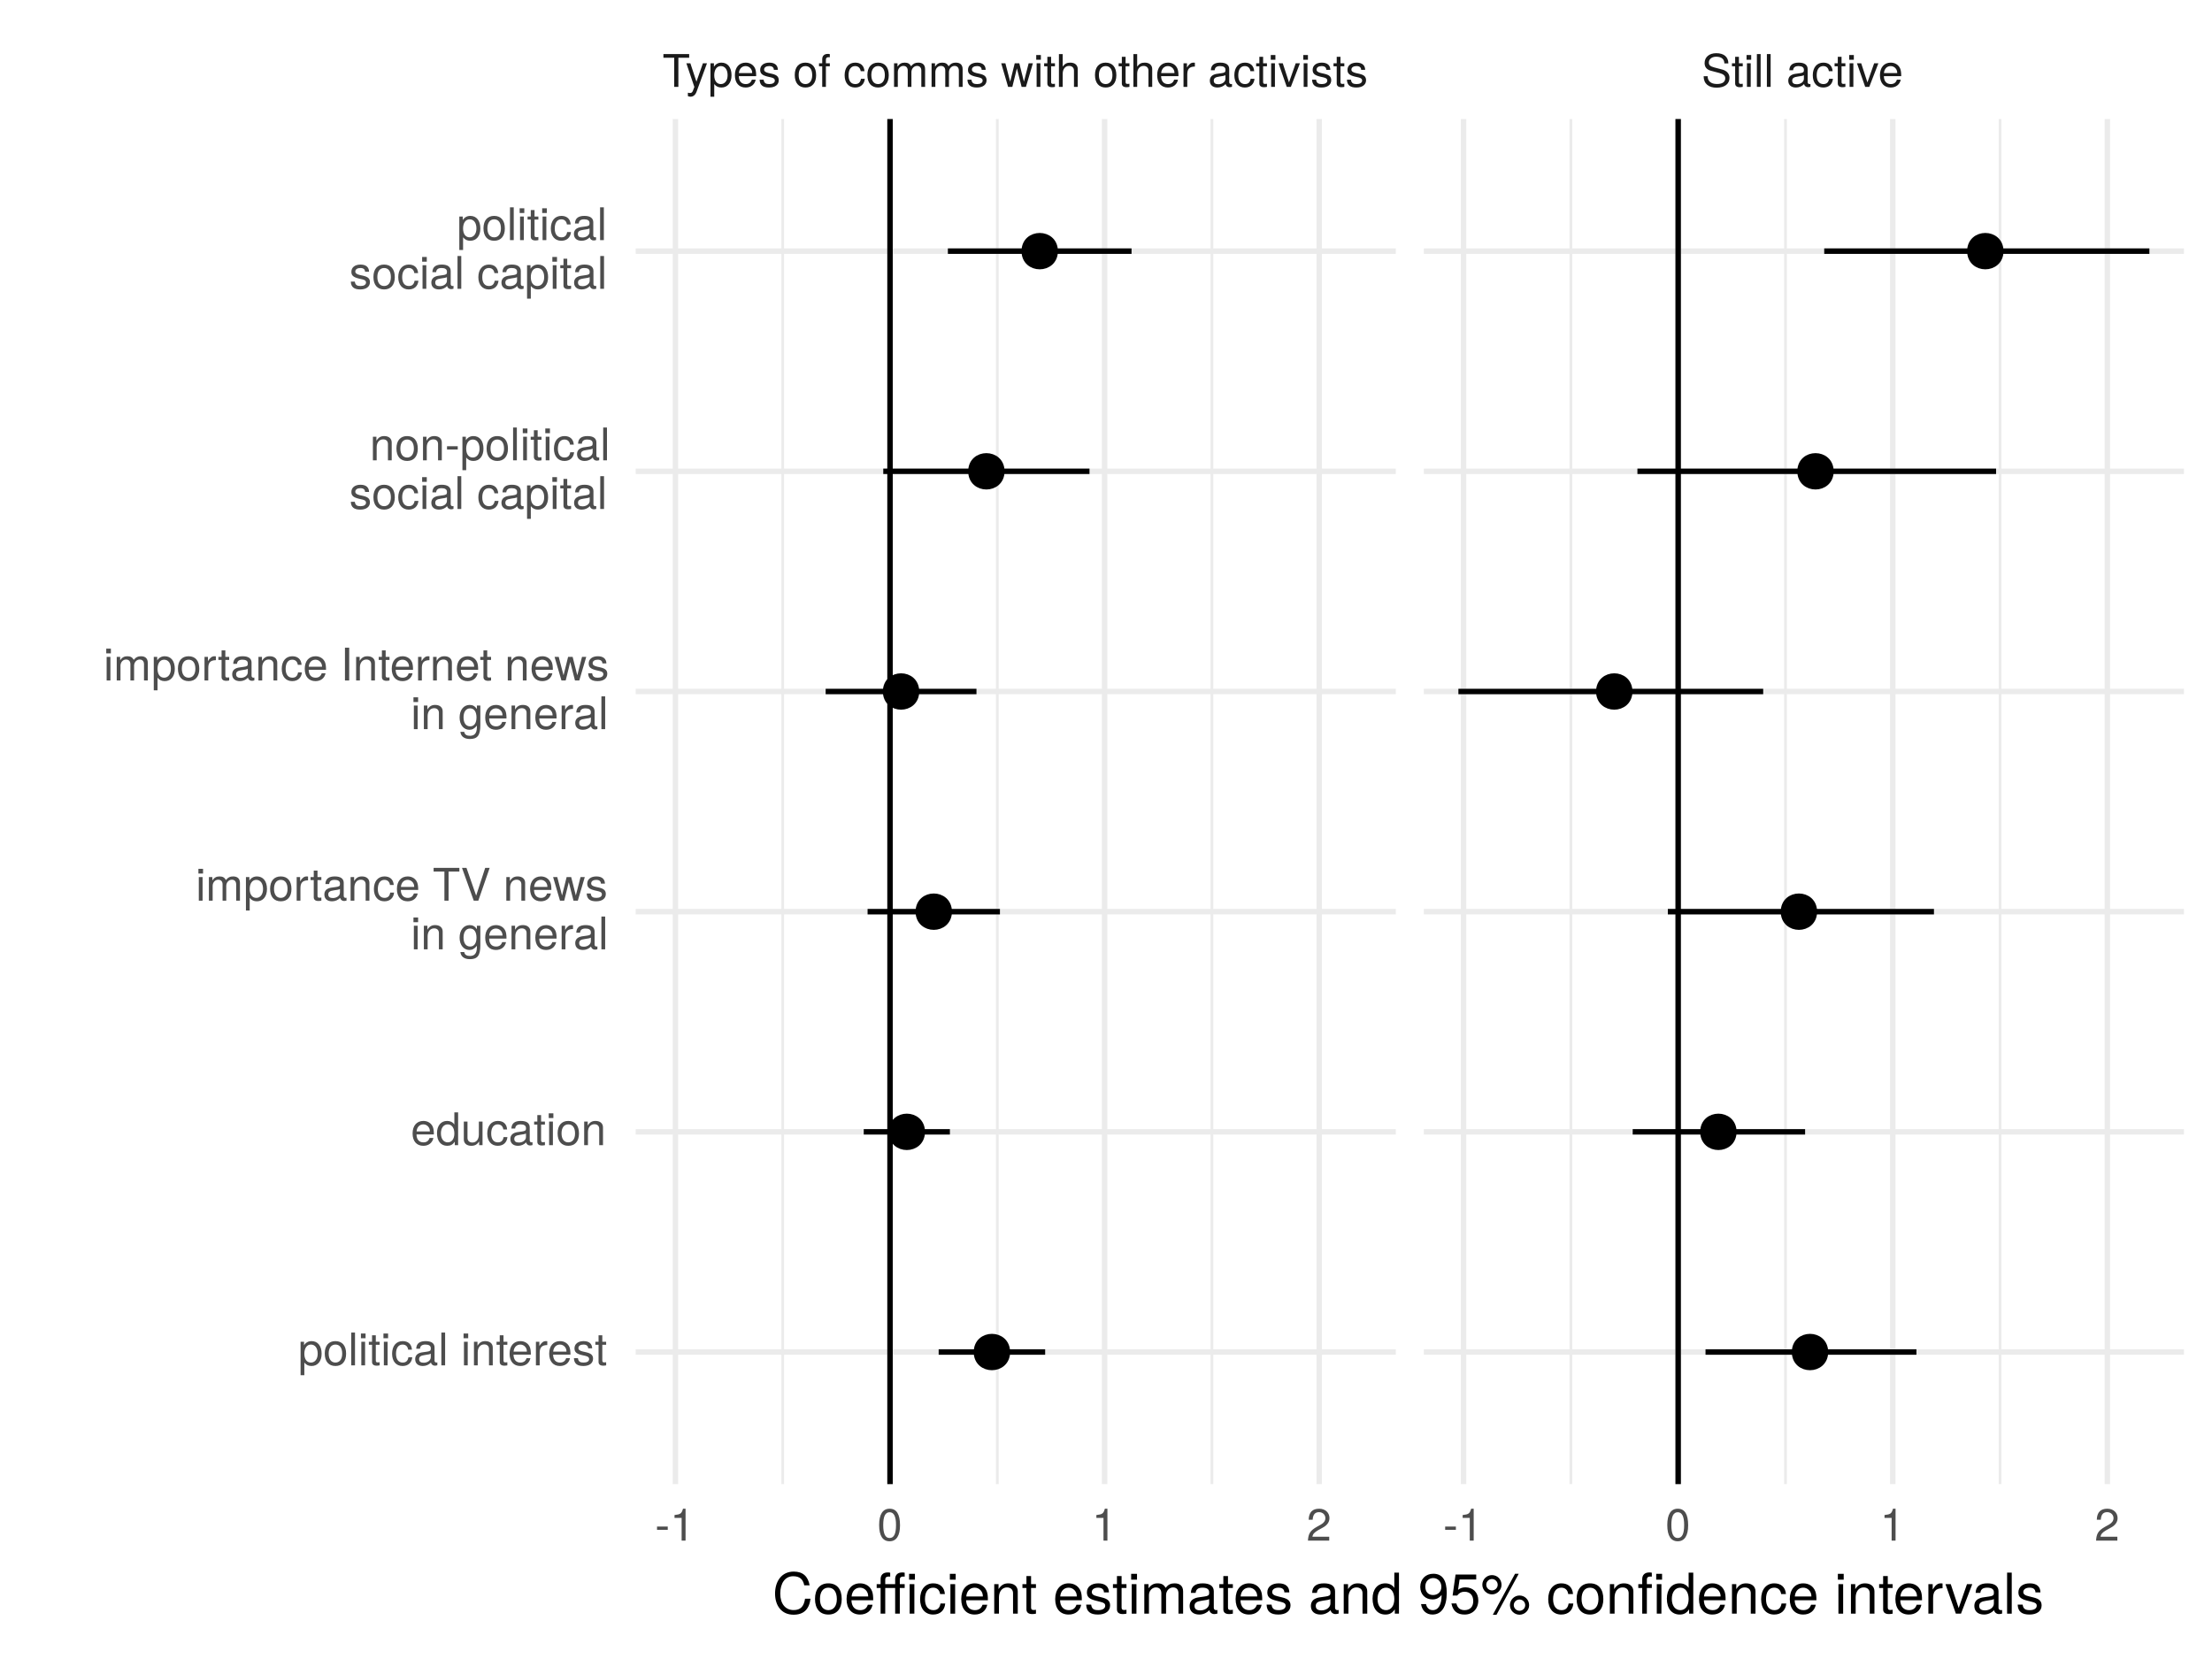 <?xml version="1.0" encoding="UTF-8"?>
<svg xmlns="http://www.w3.org/2000/svg" xmlns:xlink="http://www.w3.org/1999/xlink" width="432pt" height="324pt" viewBox="0 0 432 324" version="1.1">
<defs>
<g>
<symbol overflow="visible" id="glyph0-0">
<path style="stroke:none;" d=""/>
</symbol>
<symbol overflow="visible" id="glyph0-1">
<path style="stroke:none;" d="M 5.219 -5.688 L 5.219 -6.406 L 0.188 -6.406 L 0.188 -5.688 L 2.297 -5.688 L 2.297 0 L 3.109 0 L 3.109 -5.688 Z M 5.219 -5.688 "/>
</symbol>
<symbol overflow="visible" id="glyph0-2">
<path style="stroke:none;" d="M 4.203 -4.609 L 3.406 -4.609 L 2.141 -1.016 L 0.953 -4.609 L 0.172 -4.609 L 1.734 0.016 L 1.453 0.75 C 1.328 1.078 1.172 1.203 0.859 1.203 C 0.75 1.203 0.641 1.172 0.469 1.141 L 0.469 1.797 C 0.625 1.875 0.781 1.922 0.969 1.922 C 1.484 1.922 1.906 1.625 2.156 0.969 Z M 4.203 -4.609 "/>
</symbol>
<symbol overflow="visible" id="glyph0-3">
<path style="stroke:none;" d="M 4.594 -2.266 C 4.594 -3.812 3.844 -4.734 2.625 -4.734 C 2 -4.734 1.5 -4.453 1.156 -3.922 L 1.156 -4.609 L 0.484 -4.609 L 0.484 1.922 L 1.219 1.922 L 1.219 -0.547 C 1.594 -0.078 2.031 0.125 2.625 0.125 C 3.812 0.125 4.594 -0.797 4.594 -2.266 Z M 3.828 -2.281 C 3.828 -1.234 3.297 -0.547 2.5 -0.547 C 1.719 -0.547 1.219 -1.188 1.219 -2.266 C 1.219 -3.359 1.719 -4.062 2.5 -4.062 C 3.312 -4.062 3.828 -3.375 3.828 -2.281 Z M 3.828 -2.281 "/>
</symbol>
<symbol overflow="visible" id="glyph0-4">
<path style="stroke:none;" d="M 4.516 -2.094 C 4.516 -2.766 4.453 -3.188 4.328 -3.531 C 4.031 -4.281 3.328 -4.734 2.469 -4.734 C 1.172 -4.734 0.359 -3.797 0.359 -2.281 C 0.359 -0.766 1.156 0.125 2.453 0.125 C 3.5 0.125 4.234 -0.469 4.422 -1.406 L 3.672 -1.406 C 3.469 -0.797 3.062 -0.547 2.469 -0.547 C 1.703 -0.547 1.141 -1.031 1.125 -2.094 Z M 3.734 -2.75 C 3.734 -2.75 3.734 -2.703 3.719 -2.688 L 1.141 -2.688 C 1.203 -3.516 1.719 -4.062 2.453 -4.062 C 3.172 -4.062 3.734 -3.469 3.734 -2.75 Z M 3.734 -2.75 "/>
</symbol>
<symbol overflow="visible" id="glyph0-5">
<path style="stroke:none;" d="M 4.031 -1.297 C 4.031 -1.984 3.656 -2.328 2.734 -2.547 L 2.031 -2.703 C 1.438 -2.844 1.172 -3.047 1.172 -3.375 C 1.172 -3.797 1.562 -4.062 2.156 -4.062 C 2.75 -4.062 3.062 -3.812 3.078 -3.328 L 3.859 -3.328 C 3.844 -4.234 3.25 -4.734 2.188 -4.734 C 1.109 -4.734 0.406 -4.188 0.406 -3.328 C 0.406 -2.609 0.781 -2.266 1.875 -2 L 2.562 -1.844 C 3.062 -1.719 3.266 -1.562 3.266 -1.234 C 3.266 -0.797 2.844 -0.547 2.203 -0.547 C 1.547 -0.547 1.172 -0.703 1.078 -1.406 L 0.297 -1.406 C 0.328 -0.344 0.938 0.125 2.141 0.125 C 3.297 0.125 4.031 -0.406 4.031 -1.297 Z M 4.031 -1.297 "/>
</symbol>
<symbol overflow="visible" id="glyph0-6">
<path style="stroke:none;" d=""/>
</symbol>
<symbol overflow="visible" id="glyph0-7">
<path style="stroke:none;" d="M 4.484 -2.266 C 4.484 -3.859 3.719 -4.734 2.391 -4.734 C 1.094 -4.734 0.312 -3.859 0.312 -2.312 C 0.312 -0.75 1.094 0.125 2.406 0.125 C 3.688 0.125 4.484 -0.75 4.484 -2.266 Z M 3.719 -2.281 C 3.719 -1.203 3.203 -0.547 2.406 -0.547 C 1.578 -0.547 1.078 -1.188 1.078 -2.312 C 1.078 -3.406 1.578 -4.062 2.406 -4.062 C 3.234 -4.062 3.719 -3.422 3.719 -2.281 Z M 3.719 -2.281 "/>
</symbol>
<symbol overflow="visible" id="glyph0-8">
<path style="stroke:none;" d="M 2.266 -4.016 L 2.266 -4.609 L 1.5 -4.609 L 1.5 -5.328 C 1.5 -5.641 1.688 -5.797 2.016 -5.797 C 2.078 -5.797 2.109 -5.797 2.266 -5.781 L 2.266 -6.391 C 2.109 -6.438 2 -6.438 1.859 -6.438 C 1.172 -6.438 0.781 -6.047 0.781 -5.391 L 0.781 -4.609 L 0.156 -4.609 L 0.156 -4.016 L 0.781 -4.016 L 0.781 0 L 1.5 0 L 1.5 -4.016 Z M 2.266 -4.016 "/>
</symbol>
<symbol overflow="visible" id="glyph0-9">
<path style="stroke:none;" d="M 4.203 -1.578 L 3.453 -1.578 C 3.328 -0.844 2.953 -0.547 2.328 -0.547 C 1.516 -0.547 1.031 -1.172 1.031 -2.266 C 1.031 -3.406 1.516 -4.062 2.312 -4.062 C 2.922 -4.062 3.312 -3.703 3.406 -3.062 L 4.141 -3.062 C 4.062 -4.188 3.359 -4.734 2.328 -4.734 C 1.078 -4.734 0.266 -3.797 0.266 -2.266 C 0.266 -0.781 1.062 0.125 2.312 0.125 C 3.406 0.125 4.109 -0.531 4.203 -1.578 Z M 4.203 -1.578 "/>
</symbol>
<symbol overflow="visible" id="glyph0-10">
<path style="stroke:none;" d="M 6.688 0 L 6.688 -3.453 C 6.688 -4.281 6.234 -4.734 5.359 -4.734 C 4.75 -4.734 4.375 -4.562 3.953 -4.031 C 3.672 -4.531 3.312 -4.734 2.703 -4.734 C 2.094 -4.734 1.688 -4.516 1.297 -3.953 L 1.297 -4.609 L 0.625 -4.609 L 0.625 0 L 1.359 0 L 1.359 -2.891 C 1.359 -3.562 1.844 -4.094 2.438 -4.094 C 2.984 -4.094 3.297 -3.766 3.297 -3.172 L 3.297 0 L 4.016 0 L 4.016 -2.891 C 4.016 -3.562 4.516 -4.094 5.109 -4.094 C 5.641 -4.094 5.953 -3.75 5.953 -3.172 L 5.953 0 Z M 6.688 0 "/>
</symbol>
<symbol overflow="visible" id="glyph0-11">
<path style="stroke:none;" d="M 6.234 -4.609 L 5.406 -4.609 L 4.484 -1.016 L 3.578 -4.609 L 2.688 -4.609 L 1.797 -1.016 L 0.859 -4.609 L 0.047 -4.609 L 1.391 0 L 2.219 0 L 3.109 -3.609 L 4.031 0 L 4.875 0 Z M 6.234 -4.609 "/>
</symbol>
<symbol overflow="visible" id="glyph0-12">
<path style="stroke:none;" d="M 1.344 0 L 1.344 -4.609 L 0.609 -4.609 L 0.609 0 Z M 1.438 -5.297 L 1.438 -6.219 L 0.531 -6.219 L 0.531 -5.297 Z M 1.438 -5.297 "/>
</symbol>
<symbol overflow="visible" id="glyph0-13">
<path style="stroke:none;" d="M 2.234 0 L 2.234 -0.609 C 2.141 -0.594 2.016 -0.578 1.875 -0.578 C 1.562 -0.578 1.484 -0.672 1.484 -1 L 1.484 -4.016 L 2.234 -4.016 L 2.234 -4.609 L 1.484 -4.609 L 1.484 -5.875 L 0.75 -5.875 L 0.75 -4.609 L 0.125 -4.609 L 0.125 -4.016 L 0.75 -4.016 L 0.75 -0.672 C 0.75 -0.203 1.062 0.062 1.641 0.062 C 1.812 0.062 1.984 0.047 2.234 0 Z M 2.234 0 "/>
</symbol>
<symbol overflow="visible" id="glyph0-14">
<path style="stroke:none;" d="M 4.281 0 L 4.281 -3.484 C 4.281 -4.25 3.719 -4.734 2.828 -4.734 C 2.172 -4.734 1.781 -4.547 1.344 -3.969 L 1.344 -6.406 L 0.609 -6.406 L 0.609 0 L 1.344 0 L 1.344 -2.547 C 1.344 -3.484 1.844 -4.094 2.594 -4.094 C 3.109 -4.094 3.547 -3.797 3.547 -3.188 L 3.547 0 Z M 4.281 0 "/>
</symbol>
<symbol overflow="visible" id="glyph0-15">
<path style="stroke:none;" d="M 2.828 -3.969 L 2.828 -4.719 C 2.703 -4.734 2.641 -4.734 2.547 -4.734 C 2.062 -4.734 1.703 -4.453 1.281 -3.781 L 1.281 -4.609 L 0.609 -4.609 L 0.609 0 L 1.344 0 L 1.344 -2.391 C 1.344 -3.438 1.688 -3.953 2.828 -3.969 Z M 2.828 -3.969 "/>
</symbol>
<symbol overflow="visible" id="glyph0-16">
<path style="stroke:none;" d="M 4.703 -0.016 L 4.703 -0.578 C 4.625 -0.547 4.594 -0.547 4.547 -0.547 C 4.297 -0.547 4.156 -0.688 4.156 -0.922 L 4.156 -3.484 C 4.156 -4.297 3.547 -4.734 2.422 -4.734 C 1.297 -4.734 0.609 -4.312 0.578 -3.25 L 1.312 -3.25 C 1.375 -3.812 1.703 -4.062 2.391 -4.062 C 3.047 -4.062 3.422 -3.812 3.422 -3.375 L 3.422 -3.188 C 3.422 -2.875 3.234 -2.75 2.656 -2.672 C 1.625 -2.547 1.453 -2.5 1.172 -2.391 C 0.641 -2.172 0.375 -1.766 0.375 -1.203 C 0.375 -0.359 0.953 0.125 1.875 0.125 C 2.469 0.125 3.047 -0.109 3.453 -0.547 C 3.531 -0.188 3.844 0.062 4.203 0.062 C 4.359 0.062 4.469 0.047 4.703 -0.016 Z M 3.422 -1.594 C 3.422 -0.938 2.75 -0.516 2.047 -0.516 C 1.469 -0.516 1.141 -0.719 1.141 -1.219 C 1.141 -1.703 1.453 -1.906 2.25 -2.016 C 3.016 -2.125 3.172 -2.156 3.422 -2.281 Z M 3.422 -1.594 "/>
</symbol>
<symbol overflow="visible" id="glyph0-17">
<path style="stroke:none;" d="M 4.281 -4.609 L 3.453 -4.609 L 2.141 -0.875 L 0.922 -4.609 L 0.094 -4.609 L 1.703 0 L 2.5 0 Z M 4.281 -4.609 "/>
</symbol>
<symbol overflow="visible" id="glyph0-18">
<path style="stroke:none;" d="M 5.469 -1.766 C 5.469 -2.547 4.969 -3.125 4.094 -3.375 L 2.484 -3.797 C 1.719 -4 1.438 -4.25 1.438 -4.75 C 1.438 -5.406 2 -5.891 2.875 -5.891 C 3.891 -5.891 4.469 -5.422 4.469 -4.578 L 5.25 -4.578 C 5.25 -5.844 4.375 -6.578 2.891 -6.578 C 1.484 -6.578 0.609 -5.797 0.609 -4.641 C 0.609 -3.859 1.031 -3.359 1.875 -3.141 L 3.469 -2.719 C 4.281 -2.5 4.641 -2.188 4.641 -1.688 C 4.641 -0.969 4.109 -0.562 3.016 -0.562 C 1.797 -0.562 1.203 -1.172 1.203 -2.078 L 0.422 -2.078 C 0.422 -0.578 1.438 0.156 2.953 0.156 C 4.578 0.156 5.469 -0.609 5.469 -1.766 Z M 5.469 -1.766 "/>
</symbol>
<symbol overflow="visible" id="glyph0-19">
<path style="stroke:none;" d="M 1.328 0 L 1.328 -6.406 L 0.594 -6.406 L 0.594 0 Z M 1.328 0 "/>
</symbol>
<symbol overflow="visible" id="glyph0-20">
<path style="stroke:none;" d="M 2.5 -2.109 L 2.5 -2.75 L 0.406 -2.75 L 0.406 -2.109 Z M 2.5 -2.109 "/>
</symbol>
<symbol overflow="visible" id="glyph0-21">
<path style="stroke:none;" d="M 3.047 0 L 3.047 -6.234 L 2.547 -6.234 C 2.266 -5.281 2.094 -5.141 0.891 -5 L 0.891 -4.438 L 2.281 -4.438 L 2.281 0 Z M 3.047 0 "/>
</symbol>
<symbol overflow="visible" id="glyph0-22">
<path style="stroke:none;" d="M 4.453 -3 C 4.453 -5.156 3.781 -6.234 2.422 -6.234 C 1.078 -6.234 0.375 -5.141 0.375 -3.047 C 0.375 -0.953 1.078 0.125 2.422 0.125 C 3.734 0.125 4.453 -0.953 4.453 -3 Z M 3.672 -3.062 C 3.672 -1.297 3.266 -0.516 2.406 -0.516 C 1.578 -0.516 1.172 -1.344 1.172 -3.047 C 1.172 -4.75 1.578 -5.547 2.422 -5.547 C 3.25 -5.547 3.672 -4.734 3.672 -3.062 Z M 3.672 -3.062 "/>
</symbol>
<symbol overflow="visible" id="glyph0-23">
<path style="stroke:none;" d="M 4.5 -4.406 C 4.5 -5.469 3.672 -6.234 2.5 -6.234 C 1.219 -6.234 0.484 -5.594 0.438 -4.078 L 1.219 -4.078 C 1.281 -5.125 1.703 -5.562 2.469 -5.562 C 3.172 -5.562 3.703 -5.062 3.703 -4.391 C 3.703 -3.891 3.406 -3.469 2.859 -3.156 L 2.047 -2.703 C 0.75 -1.969 0.375 -1.375 0.297 0 L 4.453 0 L 4.453 -0.766 L 1.172 -0.766 C 1.25 -1.281 1.531 -1.594 2.297 -2.047 L 3.172 -2.531 C 4.047 -2.984 4.5 -3.641 4.5 -4.406 Z M 4.5 -4.406 "/>
</symbol>
<symbol overflow="visible" id="glyph0-24">
<path style="stroke:none;" d="M 4.281 0 L 4.281 -3.484 C 4.281 -4.25 3.719 -4.734 2.828 -4.734 C 2.141 -4.734 1.703 -4.484 1.297 -3.828 L 1.297 -4.609 L 0.609 -4.609 L 0.609 0 L 1.344 0 L 1.344 -2.547 C 1.344 -3.484 1.859 -4.094 2.609 -4.094 C 3.188 -4.094 3.547 -3.75 3.547 -3.188 L 3.547 0 Z M 4.281 0 "/>
</symbol>
<symbol overflow="visible" id="glyph0-25">
<path style="stroke:none;" d="M 4.359 0 L 4.359 -6.406 L 3.625 -6.406 L 3.625 -4.031 C 3.312 -4.5 2.828 -4.734 2.203 -4.734 C 1.016 -4.734 0.234 -3.812 0.234 -2.344 C 0.234 -0.797 1 0.125 2.234 0.125 C 2.875 0.125 3.312 -0.109 3.703 -0.672 L 3.703 0 Z M 3.625 -2.281 C 3.625 -1.219 3.109 -0.547 2.344 -0.547 C 1.531 -0.547 1 -1.234 1 -2.312 C 1 -3.375 1.531 -4.062 2.328 -4.062 C 3.125 -4.062 3.625 -3.359 3.625 -2.281 Z M 3.625 -2.281 "/>
</symbol>
<symbol overflow="visible" id="glyph0-26">
<path style="stroke:none;" d="M 4.234 0 L 4.234 -4.609 L 3.516 -4.609 L 3.516 -2.062 C 3.516 -1.125 3.016 -0.516 2.25 -0.516 C 1.672 -0.516 1.297 -0.859 1.297 -1.422 L 1.297 -4.609 L 0.578 -4.609 L 0.578 -1.125 C 0.578 -0.359 1.141 0.125 2.047 0.125 C 2.719 0.125 3.156 -0.109 3.578 -0.719 L 3.578 0 Z M 4.234 0 "/>
</symbol>
<symbol overflow="visible" id="glyph0-27">
<path style="stroke:none;" d="M 5.672 -6.406 L 4.797 -6.406 L 3.031 -0.984 L 1.141 -6.406 L 0.266 -6.406 L 2.562 0 L 3.453 0 Z M 5.672 -6.406 "/>
</symbol>
<symbol overflow="visible" id="glyph0-28">
<path style="stroke:none;" d="M 4.297 -0.75 L 4.297 -4.609 L 3.625 -4.609 L 3.625 -3.938 C 3.25 -4.484 2.812 -4.734 2.219 -4.734 C 1.047 -4.734 0.25 -3.75 0.25 -2.266 C 0.25 -0.812 1.078 0.125 2.156 0.125 C 2.734 0.125 3.141 -0.109 3.625 -0.688 L 3.625 -0.391 C 3.625 0.828 3.125 1.297 2.266 1.297 C 1.688 1.297 1.234 1.094 1.156 0.531 L 0.406 0.531 C 0.484 1.406 1.156 1.922 2.25 1.922 C 3.688 1.922 4.297 1.281 4.297 -0.75 Z M 3.547 -2.281 C 3.547 -1.172 3.078 -0.547 2.312 -0.547 C 1.5 -0.547 1.016 -1.188 1.016 -2.312 C 1.016 -3.406 1.516 -4.062 2.297 -4.062 C 3.094 -4.062 3.547 -3.391 3.547 -2.281 Z M 3.547 -2.281 "/>
</symbol>
<symbol overflow="visible" id="glyph0-29">
<path style="stroke:none;" d="M 1.703 0 L 1.703 -6.406 L 0.875 -6.406 L 0.875 0 Z M 1.703 0 "/>
</symbol>
<symbol overflow="visible" id="glyph1-0">
<path style="stroke:none;" d=""/>
</symbol>
<symbol overflow="visible" id="glyph1-1">
<path style="stroke:none;" d="M 7.453 -2.922 L 6.391 -2.922 C 6.156 -1.406 5.516 -0.703 4.156 -0.703 C 2.562 -0.703 1.547 -1.922 1.547 -3.922 C 1.547 -5.984 2.516 -7.312 4.062 -7.312 C 5.328 -7.312 5.984 -6.75 6.234 -5.531 L 7.281 -5.531 C 6.969 -7.297 5.953 -8.219 4.188 -8.219 C 1.766 -8.219 0.531 -6.266 0.531 -3.922 C 0.531 -1.578 1.797 0.203 4.141 0.203 C 6.109 0.203 7.203 -0.844 7.453 -2.922 Z M 7.453 -2.922 "/>
</symbol>
<symbol overflow="visible" id="glyph1-2">
<path style="stroke:none;" d="M 5.609 -2.844 C 5.609 -4.828 4.656 -5.922 2.984 -5.922 C 1.375 -5.922 0.391 -4.812 0.391 -2.875 C 0.391 -0.953 1.359 0.172 3 0.172 C 4.625 0.172 5.609 -0.953 5.609 -2.844 Z M 4.656 -2.844 C 4.656 -1.5 4.016 -0.688 3 -0.688 C 1.984 -0.688 1.359 -1.484 1.359 -2.875 C 1.359 -4.266 1.984 -5.078 3 -5.078 C 4.031 -5.078 4.656 -4.281 4.656 -2.844 Z M 4.656 -2.844 "/>
</symbol>
<symbol overflow="visible" id="glyph1-3">
<path style="stroke:none;" d="M 5.641 -2.625 C 5.641 -3.453 5.578 -3.984 5.406 -4.406 C 5.031 -5.359 4.156 -5.922 3.078 -5.922 C 1.469 -5.922 0.438 -4.734 0.438 -2.844 C 0.438 -0.953 1.438 0.172 3.062 0.172 C 4.375 0.172 5.297 -0.578 5.516 -1.75 L 4.594 -1.75 C 4.344 -0.984 3.828 -0.688 3.094 -0.688 C 2.141 -0.688 1.422 -1.297 1.391 -2.625 Z M 4.656 -3.438 C 4.656 -3.438 4.656 -3.391 4.656 -3.359 L 1.422 -3.359 C 1.5 -4.391 2.141 -5.078 3.062 -5.078 C 3.969 -5.078 4.656 -4.328 4.656 -3.438 Z M 4.656 -3.438 "/>
</symbol>
<symbol overflow="visible" id="glyph1-4">
<path style="stroke:none;" d="M 5.672 -5.016 L 5.672 -5.766 L 4.719 -5.766 L 4.719 -6.672 C 4.719 -7.047 4.938 -7.25 5.359 -7.25 C 5.438 -7.25 5.469 -7.25 5.672 -7.234 L 5.672 -8 C 5.469 -8.047 5.344 -8.047 5.156 -8.047 C 4.312 -8.047 3.812 -7.562 3.812 -6.75 L 3.812 -5.766 L 1.875 -5.766 L 1.875 -6.672 C 1.875 -7.047 2.094 -7.25 2.516 -7.25 C 2.594 -7.25 2.625 -7.25 2.844 -7.234 L 2.844 -8 C 2.625 -8.047 2.516 -8.047 2.328 -8.047 C 1.469 -8.047 0.969 -7.562 0.969 -6.75 L 0.969 -5.766 L 0.203 -5.766 L 0.203 -5.016 L 0.969 -5.016 L 0.969 0 L 1.875 0 L 1.875 -5.016 L 3.812 -5.016 L 3.812 0 L 4.719 0 L 4.719 -5.016 Z M 7.562 0 L 7.562 -5.766 L 6.641 -5.766 L 6.641 0 Z M 7.672 -6.641 L 7.672 -7.781 L 6.531 -7.781 L 6.531 -6.641 Z M 7.672 -6.641 "/>
</symbol>
<symbol overflow="visible" id="glyph1-5">
<path style="stroke:none;" d="M 5.25 -1.984 L 4.328 -1.984 C 4.172 -1.062 3.703 -0.688 2.922 -0.688 C 1.906 -0.688 1.297 -1.469 1.297 -2.828 C 1.297 -4.266 1.891 -5.078 2.891 -5.078 C 3.656 -5.078 4.141 -4.625 4.25 -3.828 L 5.188 -3.828 C 5.078 -5.234 4.188 -5.922 2.906 -5.922 C 1.359 -5.922 0.344 -4.734 0.344 -2.828 C 0.344 -0.969 1.328 0.172 2.891 0.172 C 4.266 0.172 5.141 -0.656 5.25 -1.984 Z M 5.25 -1.984 "/>
</symbol>
<symbol overflow="visible" id="glyph1-6">
<path style="stroke:none;" d="M 1.688 0 L 1.688 -5.766 L 0.766 -5.766 L 0.766 0 Z M 1.797 -6.641 L 1.797 -7.781 L 0.656 -7.781 L 0.656 -6.641 Z M 1.797 -6.641 "/>
</symbol>
<symbol overflow="visible" id="glyph1-7">
<path style="stroke:none;" d="M 5.359 0 L 5.359 -4.359 C 5.359 -5.312 4.641 -5.922 3.531 -5.922 C 2.672 -5.922 2.125 -5.594 1.609 -4.797 L 1.609 -5.766 L 0.766 -5.766 L 0.766 0 L 1.688 0 L 1.688 -3.172 C 1.688 -4.359 2.328 -5.125 3.25 -5.125 C 3.984 -5.125 4.438 -4.688 4.438 -4 L 4.438 0 Z M 5.359 0 "/>
</symbol>
<symbol overflow="visible" id="glyph1-8">
<path style="stroke:none;" d="M 2.797 0 L 2.797 -0.766 C 2.672 -0.734 2.531 -0.719 2.359 -0.719 C 1.953 -0.719 1.844 -0.844 1.844 -1.25 L 1.844 -5.016 L 2.797 -5.016 L 2.797 -5.766 L 1.844 -5.766 L 1.844 -7.344 L 0.938 -7.344 L 0.938 -5.766 L 0.156 -5.766 L 0.156 -5.016 L 0.938 -5.016 L 0.938 -0.844 C 0.938 -0.25 1.328 0.078 2.047 0.078 C 2.266 0.078 2.484 0.062 2.797 0 Z M 2.797 0 "/>
</symbol>
<symbol overflow="visible" id="glyph1-9">
<path style="stroke:none;" d=""/>
</symbol>
<symbol overflow="visible" id="glyph1-10">
<path style="stroke:none;" d="M 5.047 -1.609 C 5.047 -2.469 4.562 -2.906 3.422 -3.172 L 2.547 -3.391 C 1.797 -3.562 1.469 -3.812 1.469 -4.219 C 1.469 -4.734 1.953 -5.078 2.688 -5.078 C 3.438 -5.078 3.828 -4.766 3.844 -4.156 L 4.812 -4.156 C 4.812 -5.297 4.062 -5.922 2.734 -5.922 C 1.391 -5.922 0.516 -5.234 0.516 -4.172 C 0.516 -3.266 0.984 -2.844 2.344 -2.516 L 3.203 -2.297 C 3.844 -2.141 4.094 -1.953 4.094 -1.547 C 4.094 -1 3.547 -0.688 2.75 -0.688 C 1.922 -0.688 1.469 -0.875 1.344 -1.766 L 0.375 -1.766 C 0.422 -0.422 1.172 0.172 2.672 0.172 C 4.125 0.172 5.047 -0.5 5.047 -1.609 Z M 5.047 -1.609 "/>
</symbol>
<symbol overflow="visible" id="glyph1-11">
<path style="stroke:none;" d="M 8.359 0 L 8.359 -4.328 C 8.359 -5.359 7.781 -5.922 6.703 -5.922 C 5.938 -5.922 5.484 -5.703 4.938 -5.047 C 4.594 -5.672 4.141 -5.922 3.391 -5.922 C 2.625 -5.922 2.109 -5.641 1.609 -4.953 L 1.609 -5.766 L 0.781 -5.766 L 0.781 0 L 1.688 0 L 1.688 -3.625 C 1.688 -4.453 2.297 -5.125 3.047 -5.125 C 3.734 -5.125 4.109 -4.703 4.109 -3.969 L 4.109 0 L 5.031 0 L 5.031 -3.625 C 5.031 -4.453 5.641 -5.125 6.391 -5.125 C 7.062 -5.125 7.453 -4.703 7.453 -3.969 L 7.453 0 Z M 8.359 0 "/>
</symbol>
<symbol overflow="visible" id="glyph1-12">
<path style="stroke:none;" d="M 5.891 -0.016 L 5.891 -0.719 C 5.781 -0.688 5.734 -0.688 5.688 -0.688 C 5.375 -0.688 5.188 -0.859 5.188 -1.141 L 5.188 -4.359 C 5.188 -5.375 4.438 -5.922 3.031 -5.922 C 1.625 -5.922 0.766 -5.391 0.719 -4.062 L 1.641 -4.062 C 1.719 -4.766 2.141 -5.078 2.984 -5.078 C 3.812 -5.078 4.281 -4.781 4.281 -4.219 L 4.281 -3.984 C 4.281 -3.594 4.047 -3.438 3.328 -3.344 C 2.031 -3.172 1.828 -3.141 1.469 -2.984 C 0.797 -2.719 0.469 -2.203 0.469 -1.5 C 0.469 -0.453 1.188 0.172 2.359 0.172 C 3.094 0.172 3.812 -0.141 4.312 -0.688 C 4.406 -0.234 4.812 0.078 5.266 0.078 C 5.438 0.078 5.594 0.062 5.891 -0.016 Z M 4.281 -1.984 C 4.281 -1.172 3.438 -0.641 2.547 -0.641 C 1.844 -0.641 1.422 -0.891 1.422 -1.516 C 1.422 -2.125 1.828 -2.391 2.812 -2.531 C 3.766 -2.656 3.969 -2.703 4.281 -2.844 Z M 4.281 -1.984 "/>
</symbol>
<symbol overflow="visible" id="glyph1-13">
<path style="stroke:none;" d="M 5.438 0 L 5.438 -8.016 L 4.531 -8.016 L 4.531 -5.031 C 4.141 -5.625 3.531 -5.922 2.766 -5.922 C 1.266 -5.922 0.281 -4.781 0.281 -2.938 C 0.281 -0.984 1.25 0.172 2.797 0.172 C 3.594 0.172 4.141 -0.125 4.625 -0.844 L 4.625 0 Z M 4.531 -2.859 C 4.531 -1.531 3.891 -0.688 2.922 -0.688 C 1.906 -0.688 1.25 -1.547 1.25 -2.875 C 1.25 -4.219 1.906 -5.078 2.922 -5.078 C 3.906 -5.078 4.531 -4.188 4.531 -2.859 Z M 4.531 -2.859 "/>
</symbol>
<symbol overflow="visible" id="glyph1-14">
<path style="stroke:none;" d="M 5.594 -4.078 C 5.594 -6.516 4.75 -7.797 2.969 -7.797 C 1.484 -7.797 0.422 -6.75 0.422 -5.219 C 0.422 -3.766 1.406 -2.781 2.812 -2.781 C 3.547 -2.781 4.094 -3.047 4.594 -3.656 C 4.594 -1.75 3.969 -0.688 2.859 -0.688 C 2.172 -0.688 1.703 -1.125 1.547 -1.875 L 0.578 -1.875 C 0.766 -0.594 1.609 0.172 2.797 0.172 C 4.625 0.172 5.594 -1.391 5.594 -4.078 Z M 4.547 -5.234 C 4.547 -4.281 3.875 -3.641 2.922 -3.641 C 1.984 -3.641 1.406 -4.25 1.406 -5.297 C 1.406 -6.281 2.062 -6.953 2.953 -6.953 C 3.859 -6.953 4.547 -6.25 4.547 -5.234 Z M 4.547 -5.234 "/>
</symbol>
<symbol overflow="visible" id="glyph1-15">
<path style="stroke:none;" d="M 5.641 -2.578 C 5.641 -4.125 4.625 -5.141 3.125 -5.141 C 2.578 -5.141 2.141 -5 1.688 -4.656 L 1.984 -6.672 L 5.234 -6.672 L 5.234 -7.641 L 1.203 -7.641 L 0.625 -3.547 L 1.516 -3.547 C 1.969 -4.094 2.344 -4.281 2.953 -4.281 C 4 -4.281 4.656 -3.609 4.656 -2.453 C 4.656 -1.328 4 -0.688 2.953 -0.688 C 2.094 -0.688 1.578 -1.125 1.359 -2 L 0.391 -2 C 0.703 -0.453 1.578 0.172 2.969 0.172 C 4.547 0.172 5.641 -0.938 5.641 -2.578 Z M 5.641 -2.578 "/>
</symbol>
<symbol overflow="visible" id="glyph1-16">
<path style="stroke:none;" d="M 4.062 -5.625 C 4.062 -6.703 3.25 -7.531 2.188 -7.531 C 1.172 -7.531 0.312 -6.688 0.312 -5.656 C 0.312 -4.625 1.172 -3.766 2.203 -3.766 C 3.219 -3.766 4.062 -4.625 4.062 -5.625 Z M 3.312 -5.641 C 3.312 -5.031 2.812 -4.547 2.203 -4.547 C 1.578 -4.547 1.078 -5.047 1.078 -5.656 C 1.078 -6.266 1.578 -6.766 2.188 -6.766 C 2.812 -6.766 3.312 -6.266 3.312 -5.641 Z M 7.422 -7.797 L 6.703 -7.797 L 2.359 0.219 L 3.078 0.219 Z M 9.453 -1.656 C 9.453 -2.703 8.625 -3.547 7.562 -3.547 C 6.547 -3.547 5.703 -2.688 5.703 -1.672 C 5.703 -0.641 6.547 0.203 7.578 0.203 C 8.594 0.203 9.453 -0.641 9.453 -1.656 Z M 8.688 -1.656 C 8.688 -1.062 8.188 -0.562 7.578 -0.562 C 6.969 -0.562 6.453 -1.062 6.453 -1.672 C 6.453 -2.281 6.969 -2.766 7.562 -2.766 C 8.188 -2.766 8.688 -2.281 8.688 -1.656 Z M 8.688 -1.656 "/>
</symbol>
<symbol overflow="visible" id="glyph1-17">
<path style="stroke:none;" d="M 2.844 -5.016 L 2.844 -5.766 L 1.875 -5.766 L 1.875 -6.672 C 1.875 -7.047 2.094 -7.25 2.516 -7.25 C 2.594 -7.25 2.625 -7.25 2.844 -7.234 L 2.844 -8 C 2.625 -8.047 2.516 -8.047 2.328 -8.047 C 1.469 -8.047 0.969 -7.562 0.969 -6.75 L 0.969 -5.766 L 0.203 -5.766 L 0.203 -5.016 L 0.969 -5.016 L 0.969 0 L 1.875 0 L 1.875 -5.016 Z M 4.719 0 L 4.719 -5.766 L 3.812 -5.766 L 3.812 0 Z M 4.844 -6.641 L 4.844 -7.781 L 3.703 -7.781 L 3.703 -6.641 Z M 4.844 -6.641 "/>
</symbol>
<symbol overflow="visible" id="glyph1-18">
<path style="stroke:none;" d="M 3.531 -4.969 L 3.531 -5.891 C 3.375 -5.922 3.297 -5.922 3.172 -5.922 C 2.578 -5.922 2.141 -5.578 1.609 -4.719 L 1.609 -5.766 L 0.766 -5.766 L 0.766 0 L 1.688 0 L 1.688 -2.984 C 1.688 -4.297 2.109 -4.938 3.531 -4.969 Z M 3.531 -4.969 "/>
</symbol>
<symbol overflow="visible" id="glyph1-19">
<path style="stroke:none;" d="M 5.344 -5.766 L 4.312 -5.766 L 2.688 -1.094 L 1.141 -5.766 L 0.109 -5.766 L 2.141 0 L 3.141 0 Z M 5.344 -5.766 "/>
</symbol>
<symbol overflow="visible" id="glyph1-20">
<path style="stroke:none;" d="M 1.656 0 L 1.656 -8.016 L 0.75 -8.016 L 0.75 0 Z M 1.656 0 "/>
</symbol>
</g>
<clipPath id="clip1">
  <path d="M 152 23.246 L 154 23.246 L 154 289.848 L 152 289.848 Z M 152 23.246 "/>
</clipPath>
<clipPath id="clip2">
  <path d="M 194 23.246 L 196 23.246 L 196 289.848 L 194 289.848 Z M 194 23.246 "/>
</clipPath>
<clipPath id="clip3">
  <path d="M 236 23.246 L 237 23.246 L 237 289.848 L 236 289.848 Z M 236 23.246 "/>
</clipPath>
<clipPath id="clip4">
  <path d="M 124.152 263 L 272.598 263 L 272.598 265 L 124.152 265 Z M 124.152 263 "/>
</clipPath>
<clipPath id="clip5">
  <path d="M 124.152 220 L 272.598 220 L 272.598 222 L 124.152 222 Z M 124.152 220 "/>
</clipPath>
<clipPath id="clip6">
  <path d="M 124.152 177 L 272.598 177 L 272.598 179 L 124.152 179 Z M 124.152 177 "/>
</clipPath>
<clipPath id="clip7">
  <path d="M 124.152 134 L 272.598 134 L 272.598 136 L 124.152 136 Z M 124.152 134 "/>
</clipPath>
<clipPath id="clip8">
  <path d="M 124.152 91 L 272.598 91 L 272.598 93 L 124.152 93 Z M 124.152 91 "/>
</clipPath>
<clipPath id="clip9">
  <path d="M 124.152 48 L 272.598 48 L 272.598 50 L 124.152 50 Z M 124.152 48 "/>
</clipPath>
<clipPath id="clip10">
  <path d="M 131 23.246 L 133 23.246 L 133 289.848 L 131 289.848 Z M 131 23.246 "/>
</clipPath>
<clipPath id="clip11">
  <path d="M 173 23.246 L 175 23.246 L 175 289.848 L 173 289.848 Z M 173 23.246 "/>
</clipPath>
<clipPath id="clip12">
  <path d="M 215 23.246 L 217 23.246 L 217 289.848 L 215 289.848 Z M 215 23.246 "/>
</clipPath>
<clipPath id="clip13">
  <path d="M 257 23.246 L 259 23.246 L 259 289.848 L 257 289.848 Z M 257 23.246 "/>
</clipPath>
<clipPath id="clip14">
  <path d="M 173 23.246 L 175 23.246 L 175 289.848 L 173 289.848 Z M 173 23.246 "/>
</clipPath>
<clipPath id="clip15">
  <path d="M 306 23.246 L 308 23.246 L 308 289.848 L 306 289.848 Z M 306 23.246 "/>
</clipPath>
<clipPath id="clip16">
  <path d="M 348 23.246 L 349 23.246 L 349 289.848 L 348 289.848 Z M 348 23.246 "/>
</clipPath>
<clipPath id="clip17">
  <path d="M 390 23.246 L 391 23.246 L 391 289.848 L 390 289.848 Z M 390 23.246 "/>
</clipPath>
<clipPath id="clip18">
  <path d="M 278.074 263 L 426.52 263 L 426.52 265 L 278.074 265 Z M 278.074 263 "/>
</clipPath>
<clipPath id="clip19">
  <path d="M 278.074 220 L 426.52 220 L 426.52 222 L 278.074 222 Z M 278.074 220 "/>
</clipPath>
<clipPath id="clip20">
  <path d="M 278.074 177 L 426.52 177 L 426.52 179 L 278.074 179 Z M 278.074 177 "/>
</clipPath>
<clipPath id="clip21">
  <path d="M 278.074 134 L 426.52 134 L 426.52 136 L 278.074 136 Z M 278.074 134 "/>
</clipPath>
<clipPath id="clip22">
  <path d="M 278.074 91 L 426.52 91 L 426.52 93 L 278.074 93 Z M 278.074 91 "/>
</clipPath>
<clipPath id="clip23">
  <path d="M 278.074 48 L 426.52 48 L 426.52 50 L 278.074 50 Z M 278.074 48 "/>
</clipPath>
<clipPath id="clip24">
  <path d="M 285 23.246 L 287 23.246 L 287 289.848 L 285 289.848 Z M 285 23.246 "/>
</clipPath>
<clipPath id="clip25">
  <path d="M 327 23.246 L 329 23.246 L 329 289.848 L 327 289.848 Z M 327 23.246 "/>
</clipPath>
<clipPath id="clip26">
  <path d="M 369 23.246 L 371 23.246 L 371 289.848 L 369 289.848 Z M 369 23.246 "/>
</clipPath>
<clipPath id="clip27">
  <path d="M 411 23.246 L 413 23.246 L 413 289.848 L 411 289.848 Z M 411 23.246 "/>
</clipPath>
<clipPath id="clip28">
  <path d="M 327 23.246 L 329 23.246 L 329 289.848 L 327 289.848 Z M 327 23.246 "/>
</clipPath>
</defs>
<g id="surface107">
<rect x="0" y="0" width="432" height="324" style="fill:rgb(100%,100%,100%);fill-opacity:1;stroke:none;"/>
<g clip-path="url(#clip1)" clip-rule="nonzero">
<path style="fill:none;stroke-width:0.533;stroke-linecap:butt;stroke-linejoin:round;stroke:rgb(92.157%,92.157%,92.157%);stroke-opacity:1;stroke-miterlimit:10;" d="M 152.863 289.848 L 152.863 23.246 "/>
</g>
<g clip-path="url(#clip2)" clip-rule="nonzero">
<path style="fill:none;stroke-width:0.533;stroke-linecap:butt;stroke-linejoin:round;stroke:rgb(92.157%,92.157%,92.157%);stroke-opacity:1;stroke-miterlimit:10;" d="M 194.773 289.848 L 194.773 23.246 "/>
</g>
<g clip-path="url(#clip3)" clip-rule="nonzero">
<path style="fill:none;stroke-width:0.533;stroke-linecap:butt;stroke-linejoin:round;stroke:rgb(92.157%,92.157%,92.157%);stroke-opacity:1;stroke-miterlimit:10;" d="M 236.684 289.848 L 236.684 23.246 "/>
</g>
<g clip-path="url(#clip4)" clip-rule="nonzero">
<path style="fill:none;stroke-width:1.067;stroke-linecap:butt;stroke-linejoin:round;stroke:rgb(92.157%,92.157%,92.157%);stroke-opacity:1;stroke-miterlimit:10;" d="M 124.152 264.051 L 272.598 264.051 "/>
</g>
<g clip-path="url(#clip5)" clip-rule="nonzero">
<path style="fill:none;stroke-width:1.067;stroke-linecap:butt;stroke-linejoin:round;stroke:rgb(92.157%,92.157%,92.157%);stroke-opacity:1;stroke-miterlimit:10;" d="M 124.152 221.047 L 272.598 221.047 "/>
</g>
<g clip-path="url(#clip6)" clip-rule="nonzero">
<path style="fill:none;stroke-width:1.067;stroke-linecap:butt;stroke-linejoin:round;stroke:rgb(92.157%,92.157%,92.157%);stroke-opacity:1;stroke-miterlimit:10;" d="M 124.152 178.047 L 272.598 178.047 "/>
</g>
<g clip-path="url(#clip7)" clip-rule="nonzero">
<path style="fill:none;stroke-width:1.067;stroke-linecap:butt;stroke-linejoin:round;stroke:rgb(92.157%,92.157%,92.157%);stroke-opacity:1;stroke-miterlimit:10;" d="M 124.152 135.047 L 272.598 135.047 "/>
</g>
<g clip-path="url(#clip8)" clip-rule="nonzero">
<path style="fill:none;stroke-width:1.067;stroke-linecap:butt;stroke-linejoin:round;stroke:rgb(92.157%,92.157%,92.157%);stroke-opacity:1;stroke-miterlimit:10;" d="M 124.152 92.047 L 272.598 92.047 "/>
</g>
<g clip-path="url(#clip9)" clip-rule="nonzero">
<path style="fill:none;stroke-width:1.067;stroke-linecap:butt;stroke-linejoin:round;stroke:rgb(92.157%,92.157%,92.157%);stroke-opacity:1;stroke-miterlimit:10;" d="M 124.152 49.047 L 272.598 49.047 "/>
</g>
<g clip-path="url(#clip10)" clip-rule="nonzero">
<path style="fill:none;stroke-width:1.067;stroke-linecap:butt;stroke-linejoin:round;stroke:rgb(92.157%,92.157%,92.157%);stroke-opacity:1;stroke-miterlimit:10;" d="M 131.91 289.848 L 131.91 23.246 "/>
</g>
<g clip-path="url(#clip11)" clip-rule="nonzero">
<path style="fill:none;stroke-width:1.067;stroke-linecap:butt;stroke-linejoin:round;stroke:rgb(92.157%,92.157%,92.157%);stroke-opacity:1;stroke-miterlimit:10;" d="M 173.82 289.848 L 173.82 23.246 "/>
</g>
<g clip-path="url(#clip12)" clip-rule="nonzero">
<path style="fill:none;stroke-width:1.067;stroke-linecap:butt;stroke-linejoin:round;stroke:rgb(92.157%,92.157%,92.157%);stroke-opacity:1;stroke-miterlimit:10;" d="M 215.73 289.848 L 215.73 23.246 "/>
</g>
<g clip-path="url(#clip13)" clip-rule="nonzero">
<path style="fill:none;stroke-width:1.067;stroke-linecap:butt;stroke-linejoin:round;stroke:rgb(92.157%,92.157%,92.157%);stroke-opacity:1;stroke-miterlimit:10;" d="M 257.641 289.848 L 257.641 23.246 "/>
</g>
<path style="fill:none;stroke-width:1.067;stroke-linecap:butt;stroke-linejoin:round;stroke:rgb(0%,0%,0%);stroke-opacity:1;stroke-miterlimit:10;" d="M 183.32 264.051 L 204.117 264.051 "/>
<path style="fill:none;stroke-width:1.067;stroke-linecap:butt;stroke-linejoin:round;stroke:rgb(0%,0%,0%);stroke-opacity:1;stroke-miterlimit:10;" d="M 168.688 221.047 L 185.512 221.047 "/>
<path style="fill:none;stroke-width:1.067;stroke-linecap:butt;stroke-linejoin:round;stroke:rgb(0%,0%,0%);stroke-opacity:1;stroke-miterlimit:10;" d="M 169.438 178.047 L 195.285 178.047 "/>
<path style="fill:none;stroke-width:1.067;stroke-linecap:butt;stroke-linejoin:round;stroke:rgb(0%,0%,0%);stroke-opacity:1;stroke-miterlimit:10;" d="M 161.25 135.047 L 190.703 135.047 "/>
<path style="fill:none;stroke-width:1.067;stroke-linecap:butt;stroke-linejoin:round;stroke:rgb(0%,0%,0%);stroke-opacity:1;stroke-miterlimit:10;" d="M 172.5 92.047 L 212.777 92.047 "/>
<path style="fill:none;stroke-width:1.067;stroke-linecap:butt;stroke-linejoin:round;stroke:rgb(0%,0%,0%);stroke-opacity:1;stroke-miterlimit:10;" d="M 185.121 49.047 L 220.988 49.047 "/>
<path style="fill-rule:nonzero;fill:rgb(0%,0%,0%);fill-opacity:1;stroke-width:1.417;stroke-linecap:round;stroke-linejoin:round;stroke:rgb(0%,0%,0%);stroke-opacity:1;stroke-miterlimit:10;" d="M 196.562 264.051 C 196.562 267.84 190.875 267.84 190.875 264.051 C 190.875 260.258 196.562 260.258 196.562 264.051 "/>
<path style="fill-rule:nonzero;fill:rgb(0%,0%,0%);fill-opacity:1;stroke-width:1.417;stroke-linecap:round;stroke-linejoin:round;stroke:rgb(0%,0%,0%);stroke-opacity:1;stroke-miterlimit:10;" d="M 179.941 221.047 C 179.941 224.84 174.258 224.84 174.258 221.047 C 174.258 217.258 179.941 217.258 179.941 221.047 "/>
<path style="fill-rule:nonzero;fill:rgb(0%,0%,0%);fill-opacity:1;stroke-width:1.417;stroke-linecap:round;stroke-linejoin:round;stroke:rgb(0%,0%,0%);stroke-opacity:1;stroke-miterlimit:10;" d="M 185.203 178.047 C 185.203 181.84 179.52 181.84 179.52 178.047 C 179.52 174.258 185.203 174.258 185.203 178.047 "/>
<path style="fill-rule:nonzero;fill:rgb(0%,0%,0%);fill-opacity:1;stroke-width:1.417;stroke-linecap:round;stroke-linejoin:round;stroke:rgb(0%,0%,0%);stroke-opacity:1;stroke-miterlimit:10;" d="M 178.816 135.047 C 178.816 138.836 173.133 138.836 173.133 135.047 C 173.133 131.258 178.816 131.258 178.816 135.047 "/>
<path style="fill-rule:nonzero;fill:rgb(0%,0%,0%);fill-opacity:1;stroke-width:1.417;stroke-linecap:round;stroke-linejoin:round;stroke:rgb(0%,0%,0%);stroke-opacity:1;stroke-miterlimit:10;" d="M 195.48 92.047 C 195.48 95.836 189.797 95.836 189.797 92.047 C 189.797 88.258 195.48 88.258 195.48 92.047 "/>
<path style="fill-rule:nonzero;fill:rgb(0%,0%,0%);fill-opacity:1;stroke-width:1.417;stroke-linecap:round;stroke-linejoin:round;stroke:rgb(0%,0%,0%);stroke-opacity:1;stroke-miterlimit:10;" d="M 205.898 49.047 C 205.898 52.836 200.211 52.836 200.211 49.047 C 200.211 45.258 205.898 45.258 205.898 49.047 "/>
<g clip-path="url(#clip14)" clip-rule="nonzero">
<path style="fill:none;stroke-width:1.067;stroke-linecap:butt;stroke-linejoin:round;stroke:rgb(0%,0%,0%);stroke-opacity:1;stroke-miterlimit:10;" d="M 173.82 289.848 L 173.82 23.246 "/>
</g>
<g clip-path="url(#clip15)" clip-rule="nonzero">
<path style="fill:none;stroke-width:0.533;stroke-linecap:butt;stroke-linejoin:round;stroke:rgb(92.157%,92.157%,92.157%);stroke-opacity:1;stroke-miterlimit:10;" d="M 306.789 289.848 L 306.789 23.246 "/>
</g>
<g clip-path="url(#clip16)" clip-rule="nonzero">
<path style="fill:none;stroke-width:0.533;stroke-linecap:butt;stroke-linejoin:round;stroke:rgb(92.157%,92.157%,92.157%);stroke-opacity:1;stroke-miterlimit:10;" d="M 348.699 289.848 L 348.699 23.246 "/>
</g>
<g clip-path="url(#clip17)" clip-rule="nonzero">
<path style="fill:none;stroke-width:0.533;stroke-linecap:butt;stroke-linejoin:round;stroke:rgb(92.157%,92.157%,92.157%);stroke-opacity:1;stroke-miterlimit:10;" d="M 390.609 289.848 L 390.609 23.246 "/>
</g>
<g clip-path="url(#clip18)" clip-rule="nonzero">
<path style="fill:none;stroke-width:1.067;stroke-linecap:butt;stroke-linejoin:round;stroke:rgb(92.157%,92.157%,92.157%);stroke-opacity:1;stroke-miterlimit:10;" d="M 278.074 264.051 L 426.52 264.051 "/>
</g>
<g clip-path="url(#clip19)" clip-rule="nonzero">
<path style="fill:none;stroke-width:1.067;stroke-linecap:butt;stroke-linejoin:round;stroke:rgb(92.157%,92.157%,92.157%);stroke-opacity:1;stroke-miterlimit:10;" d="M 278.074 221.047 L 426.52 221.047 "/>
</g>
<g clip-path="url(#clip20)" clip-rule="nonzero">
<path style="fill:none;stroke-width:1.067;stroke-linecap:butt;stroke-linejoin:round;stroke:rgb(92.157%,92.157%,92.157%);stroke-opacity:1;stroke-miterlimit:10;" d="M 278.074 178.047 L 426.52 178.047 "/>
</g>
<g clip-path="url(#clip21)" clip-rule="nonzero">
<path style="fill:none;stroke-width:1.067;stroke-linecap:butt;stroke-linejoin:round;stroke:rgb(92.157%,92.157%,92.157%);stroke-opacity:1;stroke-miterlimit:10;" d="M 278.074 135.047 L 426.52 135.047 "/>
</g>
<g clip-path="url(#clip22)" clip-rule="nonzero">
<path style="fill:none;stroke-width:1.067;stroke-linecap:butt;stroke-linejoin:round;stroke:rgb(92.157%,92.157%,92.157%);stroke-opacity:1;stroke-miterlimit:10;" d="M 278.074 92.047 L 426.52 92.047 "/>
</g>
<g clip-path="url(#clip23)" clip-rule="nonzero">
<path style="fill:none;stroke-width:1.067;stroke-linecap:butt;stroke-linejoin:round;stroke:rgb(92.157%,92.157%,92.157%);stroke-opacity:1;stroke-miterlimit:10;" d="M 278.074 49.047 L 426.52 49.047 "/>
</g>
<g clip-path="url(#clip24)" clip-rule="nonzero">
<path style="fill:none;stroke-width:1.067;stroke-linecap:butt;stroke-linejoin:round;stroke:rgb(92.157%,92.157%,92.157%);stroke-opacity:1;stroke-miterlimit:10;" d="M 285.832 289.848 L 285.832 23.246 "/>
</g>
<g clip-path="url(#clip25)" clip-rule="nonzero">
<path style="fill:none;stroke-width:1.067;stroke-linecap:butt;stroke-linejoin:round;stroke:rgb(92.157%,92.157%,92.157%);stroke-opacity:1;stroke-miterlimit:10;" d="M 327.742 289.848 L 327.742 23.246 "/>
</g>
<g clip-path="url(#clip26)" clip-rule="nonzero">
<path style="fill:none;stroke-width:1.067;stroke-linecap:butt;stroke-linejoin:round;stroke:rgb(92.157%,92.157%,92.157%);stroke-opacity:1;stroke-miterlimit:10;" d="M 369.652 289.848 L 369.652 23.246 "/>
</g>
<g clip-path="url(#clip27)" clip-rule="nonzero">
<path style="fill:none;stroke-width:1.067;stroke-linecap:butt;stroke-linejoin:round;stroke:rgb(92.157%,92.157%,92.157%);stroke-opacity:1;stroke-miterlimit:10;" d="M 411.562 289.848 L 411.562 23.246 "/>
</g>
<path style="fill:none;stroke-width:1.067;stroke-linecap:butt;stroke-linejoin:round;stroke:rgb(0%,0%,0%);stroke-opacity:1;stroke-miterlimit:10;" d="M 333.086 264.051 L 374.277 264.051 "/>
<path style="fill:none;stroke-width:1.067;stroke-linecap:butt;stroke-linejoin:round;stroke:rgb(0%,0%,0%);stroke-opacity:1;stroke-miterlimit:10;" d="M 318.863 221.047 L 352.535 221.047 "/>
<path style="fill:none;stroke-width:1.067;stroke-linecap:butt;stroke-linejoin:round;stroke:rgb(0%,0%,0%);stroke-opacity:1;stroke-miterlimit:10;" d="M 325.727 178.047 L 377.699 178.047 "/>
<path style="fill:none;stroke-width:1.067;stroke-linecap:butt;stroke-linejoin:round;stroke:rgb(0%,0%,0%);stroke-opacity:1;stroke-miterlimit:10;" d="M 284.824 135.047 L 344.348 135.047 "/>
<path style="fill:none;stroke-width:1.067;stroke-linecap:butt;stroke-linejoin:round;stroke:rgb(0%,0%,0%);stroke-opacity:1;stroke-miterlimit:10;" d="M 319.785 92.047 L 389.832 92.047 "/>
<path style="fill:none;stroke-width:1.067;stroke-linecap:butt;stroke-linejoin:round;stroke:rgb(0%,0%,0%);stroke-opacity:1;stroke-miterlimit:10;" d="M 356.27 49.047 L 419.773 49.047 "/>
<path style="fill-rule:nonzero;fill:rgb(0%,0%,0%);fill-opacity:1;stroke-width:1.417;stroke-linecap:round;stroke-linejoin:round;stroke:rgb(0%,0%,0%);stroke-opacity:1;stroke-miterlimit:10;" d="M 356.332 264.051 C 356.332 267.84 350.648 267.84 350.648 264.051 C 350.648 260.258 356.332 260.258 356.332 264.051 "/>
<path style="fill-rule:nonzero;fill:rgb(0%,0%,0%);fill-opacity:1;stroke-width:1.417;stroke-linecap:round;stroke-linejoin:round;stroke:rgb(0%,0%,0%);stroke-opacity:1;stroke-miterlimit:10;" d="M 338.441 221.047 C 338.441 224.84 332.754 224.84 332.754 221.047 C 332.754 217.258 338.441 217.258 338.441 221.047 "/>
<path style="fill-rule:nonzero;fill:rgb(0%,0%,0%);fill-opacity:1;stroke-width:1.417;stroke-linecap:round;stroke-linejoin:round;stroke:rgb(0%,0%,0%);stroke-opacity:1;stroke-miterlimit:10;" d="M 354.168 178.047 C 354.168 181.84 348.484 181.84 348.484 178.047 C 348.484 174.258 354.168 174.258 354.168 178.047 "/>
<path style="fill-rule:nonzero;fill:rgb(0%,0%,0%);fill-opacity:1;stroke-width:1.417;stroke-linecap:round;stroke-linejoin:round;stroke:rgb(0%,0%,0%);stroke-opacity:1;stroke-miterlimit:10;" d="M 318.105 135.047 C 318.105 138.836 312.418 138.836 312.418 135.047 C 312.418 131.258 318.105 131.258 318.105 135.047 "/>
<path style="fill-rule:nonzero;fill:rgb(0%,0%,0%);fill-opacity:1;stroke-width:1.417;stroke-linecap:round;stroke-linejoin:round;stroke:rgb(0%,0%,0%);stroke-opacity:1;stroke-miterlimit:10;" d="M 357.406 92.047 C 357.406 95.836 351.723 95.836 351.723 92.047 C 351.723 88.258 357.406 88.258 357.406 92.047 "/>
<path style="fill-rule:nonzero;fill:rgb(0%,0%,0%);fill-opacity:1;stroke-width:1.417;stroke-linecap:round;stroke-linejoin:round;stroke:rgb(0%,0%,0%);stroke-opacity:1;stroke-miterlimit:10;" d="M 390.574 49.047 C 390.574 52.836 384.887 52.836 384.887 49.047 C 384.887 45.258 390.574 45.258 390.574 49.047 "/>
<g clip-path="url(#clip28)" clip-rule="nonzero">
<path style="fill:none;stroke-width:1.067;stroke-linecap:butt;stroke-linejoin:round;stroke:rgb(0%,0%,0%);stroke-opacity:1;stroke-miterlimit:10;" d="M 327.742 289.848 L 327.742 23.246 "/>
</g>
<g style="fill:rgb(10.196%,10.196%,10.196%);fill-opacity:1;">
  <use xlink:href="#glyph0-1" x="129.375" y="16.966"/>
  <use xlink:href="#glyph0-2" x="133.872" y="16.966"/>
  <use xlink:href="#glyph0-3" x="138.272" y="16.966"/>
  <use xlink:href="#glyph0-4" x="143.165" y="16.966"/>
  <use xlink:href="#glyph0-5" x="148.058" y="16.966"/>
  <use xlink:href="#glyph0-6" x="152.458" y="16.966"/>
  <use xlink:href="#glyph0-7" x="154.904" y="16.966"/>
  <use xlink:href="#glyph0-8" x="159.797" y="16.966"/>
  <use xlink:href="#glyph0-6" x="162.243" y="16.966"/>
  <use xlink:href="#glyph0-9" x="164.689" y="16.966"/>
  <use xlink:href="#glyph0-7" x="169.09" y="16.966"/>
  <use xlink:href="#glyph0-10" x="173.982" y="16.966"/>
  <use xlink:href="#glyph0-10" x="181.312" y="16.966"/>
  <use xlink:href="#glyph0-5" x="188.643" y="16.966"/>
  <use xlink:href="#glyph0-6" x="193.043" y="16.966"/>
  <use xlink:href="#glyph0-11" x="195.489" y="16.966"/>
  <use xlink:href="#glyph0-12" x="201.843" y="16.966"/>
  <use xlink:href="#glyph0-13" x="203.796" y="16.966"/>
  <use xlink:href="#glyph0-14" x="206.198" y="16.966"/>
  <use xlink:href="#glyph0-6" x="211.091" y="16.966"/>
  <use xlink:href="#glyph0-7" x="213.537" y="16.966"/>
  <use xlink:href="#glyph0-13" x="218.342" y="16.966"/>
  <use xlink:href="#glyph0-14" x="220.744" y="16.966"/>
  <use xlink:href="#glyph0-4" x="225.637" y="16.966"/>
  <use xlink:href="#glyph0-15" x="230.529" y="16.966"/>
  <use xlink:href="#glyph0-6" x="233.46" y="16.966"/>
  <use xlink:href="#glyph0-16" x="235.906" y="16.966"/>
  <use xlink:href="#glyph0-9" x="240.799" y="16.966"/>
  <use xlink:href="#glyph0-13" x="245.199" y="16.966"/>
  <use xlink:href="#glyph0-12" x="247.646" y="16.966"/>
  <use xlink:href="#glyph0-17" x="249.599" y="16.966"/>
  <use xlink:href="#glyph0-12" x="253.999" y="16.966"/>
  <use xlink:href="#glyph0-5" x="255.952" y="16.966"/>
  <use xlink:href="#glyph0-13" x="260.309" y="16.966"/>
  <use xlink:href="#glyph0-5" x="262.755" y="16.966"/>
</g>
<g style="fill:rgb(10.196%,10.196%,10.196%);fill-opacity:1;">
  <use xlink:href="#glyph0-18" x="332.297" y="16.966"/>
  <use xlink:href="#glyph0-13" x="338.122" y="16.966"/>
  <use xlink:href="#glyph0-12" x="340.568" y="16.966"/>
  <use xlink:href="#glyph0-19" x="342.521" y="16.966"/>
  <use xlink:href="#glyph0-19" x="344.475" y="16.966"/>
  <use xlink:href="#glyph0-6" x="346.428" y="16.966"/>
  <use xlink:href="#glyph0-16" x="348.874" y="16.966"/>
  <use xlink:href="#glyph0-9" x="353.767" y="16.966"/>
  <use xlink:href="#glyph0-13" x="358.167" y="16.966"/>
  <use xlink:href="#glyph0-12" x="360.613" y="16.966"/>
  <use xlink:href="#glyph0-17" x="362.566" y="16.966"/>
  <use xlink:href="#glyph0-4" x="366.791" y="16.966"/>
</g>
<g style="fill:rgb(30.196%,30.196%,30.196%);fill-opacity:1;">
  <use xlink:href="#glyph0-20" x="127.91" y="300.884"/>
  <use xlink:href="#glyph0-21" x="130.841" y="300.884"/>
</g>
<g style="fill:rgb(30.196%,30.196%,30.196%);fill-opacity:1;">
  <use xlink:href="#glyph0-22" x="171.32" y="300.884"/>
</g>
<g style="fill:rgb(30.196%,30.196%,30.196%);fill-opacity:1;">
  <use xlink:href="#glyph0-21" x="213.23" y="300.884"/>
</g>
<g style="fill:rgb(30.196%,30.196%,30.196%);fill-opacity:1;">
  <use xlink:href="#glyph0-23" x="255.141" y="300.884"/>
</g>
<g style="fill:rgb(30.196%,30.196%,30.196%);fill-opacity:1;">
  <use xlink:href="#glyph0-20" x="281.832" y="300.884"/>
  <use xlink:href="#glyph0-21" x="284.763" y="300.884"/>
</g>
<g style="fill:rgb(30.196%,30.196%,30.196%);fill-opacity:1;">
  <use xlink:href="#glyph0-22" x="325.242" y="300.884"/>
</g>
<g style="fill:rgb(30.196%,30.196%,30.196%);fill-opacity:1;">
  <use xlink:href="#glyph0-21" x="367.152" y="300.884"/>
</g>
<g style="fill:rgb(30.196%,30.196%,30.196%);fill-opacity:1;">
  <use xlink:href="#glyph0-23" x="409.062" y="300.884"/>
</g>
<g style="fill:rgb(30.196%,30.196%,30.196%);fill-opacity:1;">
  <use xlink:href="#glyph0-3" x="58.219" y="266.653"/>
  <use xlink:href="#glyph0-7" x="63.111" y="266.653"/>
  <use xlink:href="#glyph0-19" x="68.004" y="266.653"/>
  <use xlink:href="#glyph0-12" x="69.957" y="266.653"/>
  <use xlink:href="#glyph0-13" x="71.91" y="266.653"/>
  <use xlink:href="#glyph0-12" x="74.356" y="266.653"/>
  <use xlink:href="#glyph0-9" x="76.31" y="266.653"/>
  <use xlink:href="#glyph0-16" x="80.71" y="266.653"/>
  <use xlink:href="#glyph0-19" x="85.603" y="266.653"/>
  <use xlink:href="#glyph0-6" x="87.556" y="266.653"/>
  <use xlink:href="#glyph0-12" x="90.002" y="266.653"/>
  <use xlink:href="#glyph0-24" x="91.955" y="266.653"/>
  <use xlink:href="#glyph0-13" x="96.848" y="266.653"/>
  <use xlink:href="#glyph0-4" x="99.162" y="266.653"/>
  <use xlink:href="#glyph0-15" x="104.055" y="266.653"/>
  <use xlink:href="#glyph0-4" x="106.897" y="266.653"/>
  <use xlink:href="#glyph0-5" x="111.79" y="266.653"/>
  <use xlink:href="#glyph0-13" x="116.146" y="266.653"/>
</g>
<g style="fill:rgb(30.196%,30.196%,30.196%);fill-opacity:1;">
  <use xlink:href="#glyph0-4" x="80.219" y="223.649"/>
  <use xlink:href="#glyph0-25" x="85.111" y="223.649"/>
  <use xlink:href="#glyph0-26" x="90.004" y="223.649"/>
  <use xlink:href="#glyph0-9" x="94.896" y="223.649"/>
  <use xlink:href="#glyph0-16" x="99.297" y="223.649"/>
  <use xlink:href="#glyph0-13" x="104.189" y="223.649"/>
  <use xlink:href="#glyph0-12" x="106.636" y="223.649"/>
  <use xlink:href="#glyph0-7" x="108.589" y="223.649"/>
  <use xlink:href="#glyph0-24" x="113.481" y="223.649"/>
</g>
<g style="fill:rgb(30.196%,30.196%,30.196%);fill-opacity:1;">
  <use xlink:href="#glyph0-12" x="38.219" y="175.899"/>
  <use xlink:href="#glyph0-10" x="40.172" y="175.899"/>
  <use xlink:href="#glyph0-3" x="47.546" y="175.899"/>
  <use xlink:href="#glyph0-7" x="52.438" y="175.899"/>
  <use xlink:href="#glyph0-15" x="57.331" y="175.899"/>
  <use xlink:href="#glyph0-13" x="60.525" y="175.899"/>
  <use xlink:href="#glyph0-16" x="62.972" y="175.899"/>
  <use xlink:href="#glyph0-24" x="67.864" y="175.899"/>
  <use xlink:href="#glyph0-9" x="72.757" y="175.899"/>
  <use xlink:href="#glyph0-4" x="77.157" y="175.899"/>
  <use xlink:href="#glyph0-6" x="82.05" y="175.899"/>
  <use xlink:href="#glyph0-1" x="84.496" y="175.899"/>
  <use xlink:href="#glyph0-27" x="89.961" y="175.899"/>
  <use xlink:href="#glyph0-6" x="95.83" y="175.899"/>
  <use xlink:href="#glyph0-24" x="98.276" y="175.899"/>
  <use xlink:href="#glyph0-4" x="103.169" y="175.899"/>
  <use xlink:href="#glyph0-11" x="107.974" y="175.899"/>
  <use xlink:href="#glyph0-5" x="114.283" y="175.899"/>
</g>
<g style="fill:rgb(30.196%,30.196%,30.196%);fill-opacity:1;">
  <use xlink:href="#glyph0-12" x="80.219" y="185.403"/>
  <use xlink:href="#glyph0-24" x="82.172" y="185.403"/>
  <use xlink:href="#glyph0-6" x="87.064" y="185.403"/>
  <use xlink:href="#glyph0-28" x="89.511" y="185.403"/>
  <use xlink:href="#glyph0-4" x="94.403" y="185.403"/>
  <use xlink:href="#glyph0-24" x="99.296" y="185.403"/>
  <use xlink:href="#glyph0-4" x="104.188" y="185.403"/>
  <use xlink:href="#glyph0-15" x="109.081" y="185.403"/>
  <use xlink:href="#glyph0-16" x="111.968" y="185.403"/>
  <use xlink:href="#glyph0-19" x="116.86" y="185.403"/>
</g>
<g style="fill:rgb(30.196%,30.196%,30.196%);fill-opacity:1;">
  <use xlink:href="#glyph0-12" x="20.219" y="132.899"/>
  <use xlink:href="#glyph0-10" x="22.172" y="132.899"/>
  <use xlink:href="#glyph0-3" x="29.546" y="132.899"/>
  <use xlink:href="#glyph0-7" x="34.438" y="132.899"/>
  <use xlink:href="#glyph0-15" x="39.331" y="132.899"/>
  <use xlink:href="#glyph0-13" x="42.525" y="132.899"/>
  <use xlink:href="#glyph0-16" x="44.972" y="132.899"/>
  <use xlink:href="#glyph0-24" x="49.864" y="132.899"/>
  <use xlink:href="#glyph0-9" x="54.757" y="132.899"/>
  <use xlink:href="#glyph0-4" x="59.157" y="132.899"/>
  <use xlink:href="#glyph0-6" x="64.05" y="132.899"/>
  <use xlink:href="#glyph0-29" x="66.496" y="132.899"/>
  <use xlink:href="#glyph0-24" x="68.942" y="132.899"/>
  <use xlink:href="#glyph0-13" x="73.835" y="132.899"/>
  <use xlink:href="#glyph0-4" x="76.149" y="132.899"/>
  <use xlink:href="#glyph0-15" x="81.042" y="132.899"/>
  <use xlink:href="#glyph0-24" x="83.973" y="132.899"/>
  <use xlink:href="#glyph0-4" x="88.865" y="132.899"/>
  <use xlink:href="#glyph0-13" x="93.67" y="132.899"/>
  <use xlink:href="#glyph0-6" x="96.116" y="132.899"/>
  <use xlink:href="#glyph0-24" x="98.562" y="132.899"/>
  <use xlink:href="#glyph0-4" x="103.455" y="132.899"/>
  <use xlink:href="#glyph0-11" x="108.26" y="132.899"/>
  <use xlink:href="#glyph0-5" x="114.569" y="132.899"/>
</g>
<g style="fill:rgb(30.196%,30.196%,30.196%);fill-opacity:1;">
  <use xlink:href="#glyph0-12" x="80.219" y="142.403"/>
  <use xlink:href="#glyph0-24" x="82.172" y="142.403"/>
  <use xlink:href="#glyph0-6" x="87.064" y="142.403"/>
  <use xlink:href="#glyph0-28" x="89.511" y="142.403"/>
  <use xlink:href="#glyph0-4" x="94.403" y="142.403"/>
  <use xlink:href="#glyph0-24" x="99.296" y="142.403"/>
  <use xlink:href="#glyph0-4" x="104.188" y="142.403"/>
  <use xlink:href="#glyph0-15" x="109.081" y="142.403"/>
  <use xlink:href="#glyph0-16" x="111.968" y="142.403"/>
  <use xlink:href="#glyph0-19" x="116.86" y="142.403"/>
</g>
<g style="fill:rgb(30.196%,30.196%,30.196%);fill-opacity:1;">
  <use xlink:href="#glyph0-24" x="72.219" y="89.899"/>
  <use xlink:href="#glyph0-7" x="77.111" y="89.899"/>
  <use xlink:href="#glyph0-24" x="82.004" y="89.899"/>
  <use xlink:href="#glyph0-20" x="86.896" y="89.899"/>
  <use xlink:href="#glyph0-3" x="89.827" y="89.899"/>
  <use xlink:href="#glyph0-7" x="94.72" y="89.899"/>
  <use xlink:href="#glyph0-19" x="99.612" y="89.899"/>
  <use xlink:href="#glyph0-12" x="101.565" y="89.899"/>
  <use xlink:href="#glyph0-13" x="103.519" y="89.899"/>
  <use xlink:href="#glyph0-12" x="105.965" y="89.899"/>
  <use xlink:href="#glyph0-9" x="107.918" y="89.899"/>
  <use xlink:href="#glyph0-16" x="112.318" y="89.899"/>
  <use xlink:href="#glyph0-19" x="117.211" y="89.899"/>
</g>
<g style="fill:rgb(30.196%,30.196%,30.196%);fill-opacity:1;">
  <use xlink:href="#glyph0-5" x="68.219" y="99.403"/>
  <use xlink:href="#glyph0-7" x="72.619" y="99.403"/>
  <use xlink:href="#glyph0-9" x="77.512" y="99.403"/>
  <use xlink:href="#glyph0-12" x="81.912" y="99.403"/>
  <use xlink:href="#glyph0-16" x="83.865" y="99.403"/>
  <use xlink:href="#glyph0-19" x="88.758" y="99.403"/>
  <use xlink:href="#glyph0-6" x="90.711" y="99.403"/>
  <use xlink:href="#glyph0-9" x="93.157" y="99.403"/>
  <use xlink:href="#glyph0-16" x="97.558" y="99.403"/>
  <use xlink:href="#glyph0-3" x="102.45" y="99.403"/>
  <use xlink:href="#glyph0-12" x="107.343" y="99.403"/>
  <use xlink:href="#glyph0-13" x="109.296" y="99.403"/>
  <use xlink:href="#glyph0-16" x="111.742" y="99.403"/>
  <use xlink:href="#glyph0-19" x="116.635" y="99.403"/>
</g>
<g style="fill:rgb(30.196%,30.196%,30.196%);fill-opacity:1;">
  <use xlink:href="#glyph0-3" x="89.219" y="46.896"/>
  <use xlink:href="#glyph0-7" x="94.111" y="46.896"/>
  <use xlink:href="#glyph0-19" x="99.004" y="46.896"/>
  <use xlink:href="#glyph0-12" x="100.957" y="46.896"/>
  <use xlink:href="#glyph0-13" x="102.91" y="46.896"/>
  <use xlink:href="#glyph0-12" x="105.356" y="46.896"/>
  <use xlink:href="#glyph0-9" x="107.31" y="46.896"/>
  <use xlink:href="#glyph0-16" x="111.71" y="46.896"/>
  <use xlink:href="#glyph0-19" x="116.603" y="46.896"/>
</g>
<g style="fill:rgb(30.196%,30.196%,30.196%);fill-opacity:1;">
  <use xlink:href="#glyph0-5" x="68.219" y="56.403"/>
  <use xlink:href="#glyph0-7" x="72.619" y="56.403"/>
  <use xlink:href="#glyph0-9" x="77.512" y="56.403"/>
  <use xlink:href="#glyph0-12" x="81.912" y="56.403"/>
  <use xlink:href="#glyph0-16" x="83.865" y="56.403"/>
  <use xlink:href="#glyph0-19" x="88.758" y="56.403"/>
  <use xlink:href="#glyph0-6" x="90.711" y="56.403"/>
  <use xlink:href="#glyph0-9" x="93.157" y="56.403"/>
  <use xlink:href="#glyph0-16" x="97.558" y="56.403"/>
  <use xlink:href="#glyph0-3" x="102.45" y="56.403"/>
  <use xlink:href="#glyph0-12" x="107.343" y="56.403"/>
  <use xlink:href="#glyph0-13" x="109.296" y="56.403"/>
  <use xlink:href="#glyph0-16" x="111.742" y="56.403"/>
  <use xlink:href="#glyph0-19" x="116.635" y="56.403"/>
</g>
<g style="fill:rgb(0%,0%,0%);fill-opacity:1;">
  <use xlink:href="#glyph1-1" x="150.836" y="315.147"/>
  <use xlink:href="#glyph1-2" x="158.778" y="315.147"/>
  <use xlink:href="#glyph1-3" x="164.895" y="315.147"/>
  <use xlink:href="#glyph1-4" x="171.011" y="315.147"/>
  <use xlink:href="#glyph1-5" x="179.349" y="315.147"/>
  <use xlink:href="#glyph1-6" x="184.849" y="315.147"/>
  <use xlink:href="#glyph1-3" x="187.291" y="315.147"/>
  <use xlink:href="#glyph1-7" x="193.407" y="315.147"/>
  <use xlink:href="#glyph1-8" x="199.523" y="315.147"/>
  <use xlink:href="#glyph1-9" x="202.581" y="315.147"/>
  <use xlink:href="#glyph1-3" x="205.639" y="315.147"/>
  <use xlink:href="#glyph1-10" x="211.755" y="315.147"/>
  <use xlink:href="#glyph1-8" x="217.2" y="315.147"/>
  <use xlink:href="#glyph1-6" x="220.258" y="315.147"/>
  <use xlink:href="#glyph1-11" x="222.7" y="315.147"/>
  <use xlink:href="#glyph1-12" x="231.863" y="315.147"/>
  <use xlink:href="#glyph1-8" x="237.979" y="315.147"/>
  <use xlink:href="#glyph1-3" x="240.872" y="315.147"/>
  <use xlink:href="#glyph1-10" x="246.988" y="315.147"/>
  <use xlink:href="#glyph1-9" x="252.488" y="315.147"/>
  <use xlink:href="#glyph1-12" x="255.546" y="315.147"/>
  <use xlink:href="#glyph1-7" x="261.662" y="315.147"/>
  <use xlink:href="#glyph1-13" x="267.778" y="315.147"/>
  <use xlink:href="#glyph1-9" x="273.895" y="315.147"/>
  <use xlink:href="#glyph1-14" x="276.952" y="315.147"/>
  <use xlink:href="#glyph1-15" x="283.068" y="315.147"/>
  <use xlink:href="#glyph1-16" x="289.185" y="315.147"/>
  <use xlink:href="#glyph1-9" x="298.964" y="315.147"/>
  <use xlink:href="#glyph1-5" x="302.021" y="315.147"/>
  <use xlink:href="#glyph1-2" x="307.521" y="315.147"/>
  <use xlink:href="#glyph1-7" x="313.638" y="315.147"/>
  <use xlink:href="#glyph1-17" x="319.754" y="315.147"/>
  <use xlink:href="#glyph1-13" x="325.254" y="315.147"/>
  <use xlink:href="#glyph1-3" x="331.37" y="315.147"/>
  <use xlink:href="#glyph1-7" x="337.486" y="315.147"/>
  <use xlink:href="#glyph1-5" x="343.603" y="315.147"/>
  <use xlink:href="#glyph1-3" x="349.103" y="315.147"/>
  <use xlink:href="#glyph1-9" x="355.219" y="315.147"/>
  <use xlink:href="#glyph1-6" x="358.276" y="315.147"/>
  <use xlink:href="#glyph1-7" x="360.719" y="315.147"/>
  <use xlink:href="#glyph1-8" x="366.835" y="315.147"/>
  <use xlink:href="#glyph1-3" x="369.728" y="315.147"/>
  <use xlink:href="#glyph1-18" x="375.844" y="315.147"/>
  <use xlink:href="#glyph1-19" x="379.837" y="315.147"/>
  <use xlink:href="#glyph1-12" x="385.117" y="315.147"/>
  <use xlink:href="#glyph1-20" x="391.233" y="315.147"/>
  <use xlink:href="#glyph1-10" x="393.676" y="315.147"/>
</g>
</g>
</svg>
